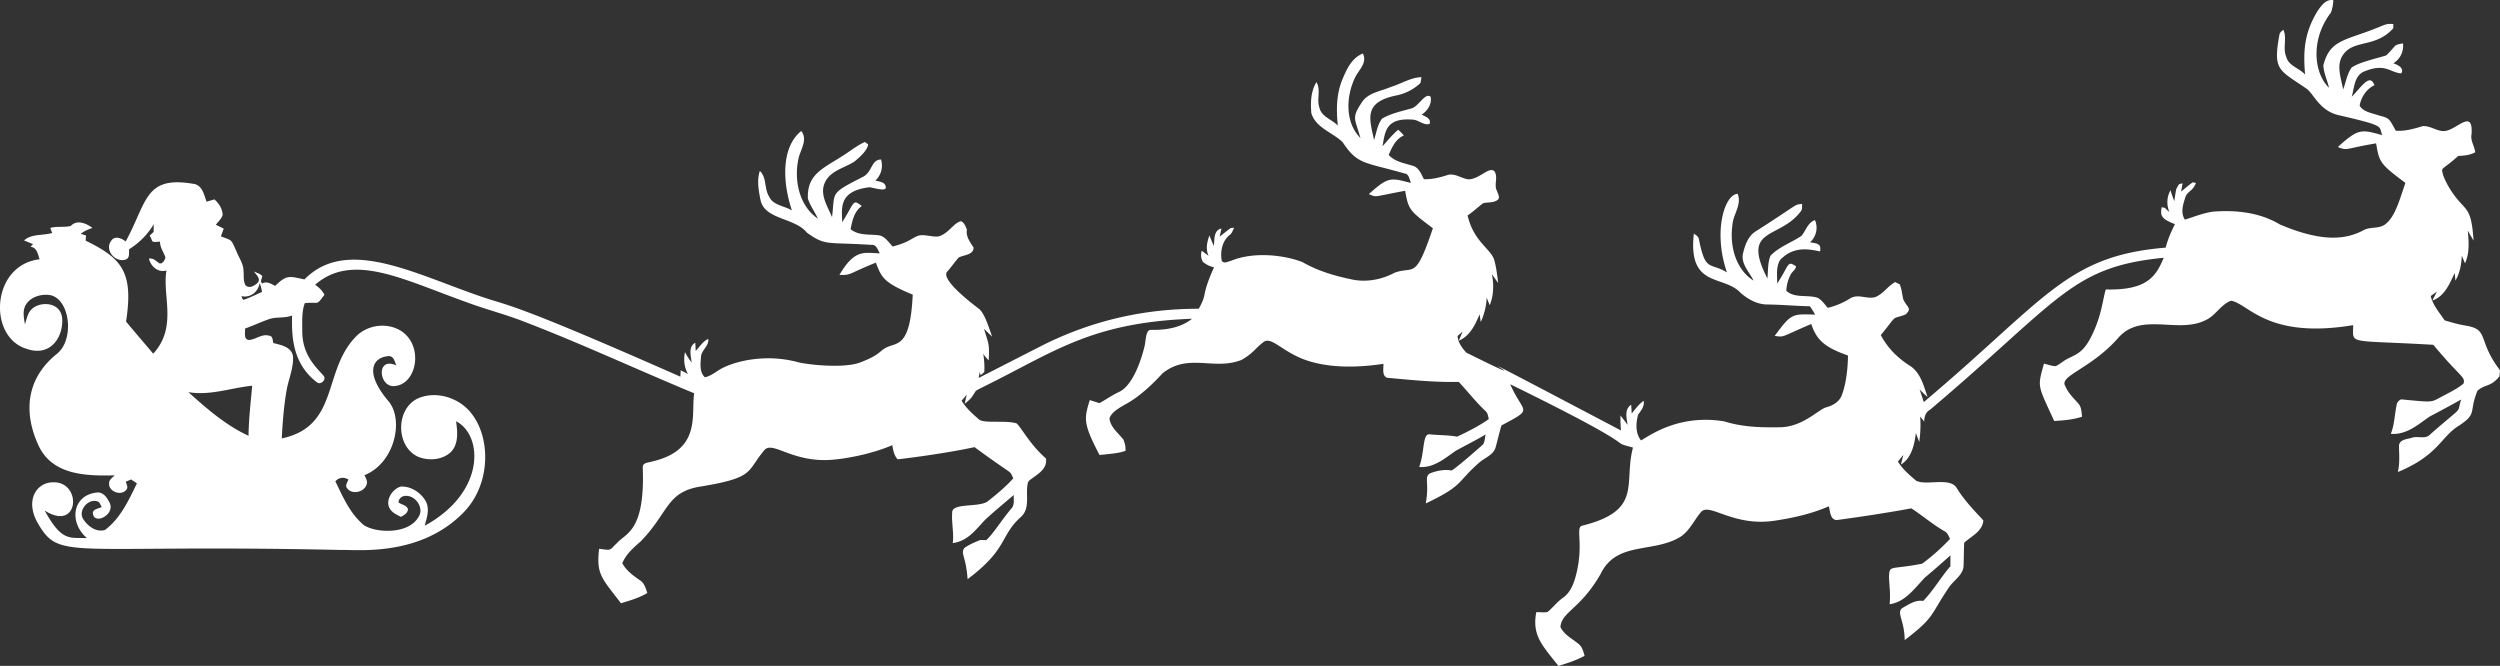 <svg xmlns="http://www.w3.org/2000/svg" viewBox="0 0 2560.25 681.94"><rect x="0" y="0" width="2560.25" height="681.94" fill="#333333" stroke="none"/><defs><style>.cls-1{fill:#fff;}</style></defs><g id="Layer_2" data-name="Layer 2"><g id="Layer_1-2" data-name="Layer 1"><path class="cls-1" d="M2373.25,11.56c3.77-5.46,8.62-12.73,16.31-11.4a41.31,41.31,0,0,1-2.45,12.75c-20.49,26.56-18.22,61-2,77-1.61-7.78-5.54-15.08-5.72-23.1C2385.65,42,2400,41.63,2428.79,30.7,2443.7,25,2443,24.11,2451,24.6c0,1.09,0,3.29-.05,4.37-17.93,20.1-40.16,11.42-51,26.66-8.07,10.54-2.4,24.34-.36,36,2.85-7.43,4-15.71,8.62-22.36,8-5.76,26.14-9.44,35.52-12.54,3.35-3.09,6.25-6.63,9.29-10,2.38-1.43,5.13-1.83,7.88-2.31A20.79,20.79,0,0,1,2451,64.79c4.13,1.39,11.65,4.83,8.14,10.36-12.09-.83-16.26-11.38-39.3-1.36-9,4.95-8.85,16.65-11.47,25.35,9.82-9.91,18.59-24.73,23.3-11.88-8.15,3.78-13.7,12.32-15.15,20.9,3.37,6.12,11.42,7.38,17.57,9.43,12.77,3.77,11.66,1.94,19.42,16.29,9.48.68,18.66-2,27.64-4.71,9-.66,16.72,7.48,25.58,4.35,11.63-3.59,26-20.89,24.39,3.89-1.38,6.53,3,12.21,3.79,18.53-5.38,2.92-11.4,3.58-17.38,3.72-17.79,16.07-17.69,10.72-15.56,19.47,2.18,6.55,8.07,17.46,15.73,26.22,9.15,10.63,13.52,10.88,15.46,41-2-3.35-4-6.76-5.89-10.16,1,11.19,2,22.92-2.85,33.46-1.19-2.61-2.18-5.22-3.28-7.81-.62,15.7-5.28,23.24-6.53,25.57-.19-2-.59-5.91-.78-7.88-5.18,11.06-10.22,23.84-22.82,28.28,1.42-3.13,3.11-6.18,4.68-9.26-2.16,1.56-4.32,3.11-6.42,4.67,2.31,9.51,9,16.89,14.25,24.87,12.2,3.57,13.09,3.83,23,5.65,22.62,4,10.55,15,33.74,45.48-.22,2-.34,4.05-.48,6.09-9.08,11.42-14.93,7.88-22.65,14.92-9.16,22.5.51,23-19.36,36-18.12,11.29-20.84,30.12-62.14,47.19,2.09-8.6,1.36-17.41,1.17-26.15-.24-7,7.83-7.52,12.86-8.81,6.28-2.49,14,2,19.1-3.61,36.47-31.91,26.48-19.63,31.74-35.71q-15.94,8.89-32.07,17.34c-10.2,6.62-23.07,19.26-40,17.8,4.06-10.07,3.85-21.09,6.41-31.51,1.49-2.07,3.2-4.42,6.19-3.56,34,3.16,27.37,3,42.58-4.56,6.61-3.58,13.49-6.93,19.29-11.83,2-7.33-2.64-5.6-30.92-39.7-89.85-5.23-82,.27-82.09-20.13-88.16,14.67-107-22.09-125.1-25-10.3,3.76-15.58,14.9-25.48,19.6-28.59,15-66.7-8.93-90.4,18.87-28,31.55-60.74,38.44-53.78,49,2.77,7,8.47,12.18,13.27,17.79,3.39,3.65,3.21,8.88,3.87,13.49-9.21,3.13-19,3.79-28.57,4.41-17.16-37.58-17.26-33.9-10.49-58.77,4,.95,7.83,2.52,12,2.59,3.54-1.57,6.53-4.13,9.8-6.22,9.8-5.81,17.29-5.73,26.37-23.49,11.06-21.66,11.89-38.52,15.17-48.82,42.67,1.13,51.51-13.78,59.31-32.43-94.82,9.21-106.1,42.9-239.22,155.55-4.67,2.52-6,7.32-6.05,12.26-1.38-1.78-2.76-3.52-4.11-5.28a121.86,121.86,0,0,1-1,26c-1.19-3-2.31-6-3.42-9-1.6,11.89-4.3,25.33-15.27,32.24.68-3.33,1.63-6.62,2.45-9.92q-2.82,3.42-5.58,6.84c4.82,7.76,11.79,13.84,18.75,19.63,10.12,5.34,34.46-4,41.39,7.32,9,14.78,22.29,27.47,27.36,33.38-1,11.19-12.16,16-19.57,22.7-.57,8.43-.28,16.87-.8,25.29-1.65,8.88-10.27,13.59-15,20.69-20.15,30-14,29.78-45.2,53.87-.16-21-9.25-28.72-1.89-33.21,6.39-3.52,13.11-8.29,20.84-6.92,10.55-10.77,17.94-24.17,27.88-35.5,0-3.72,0-7.43,0-11.15-8.63,7.57-17.13,15.29-26,22.55-10.52,10.92-20,25.12-36.24,27.45.91-9-.05-18-.66-27,.52-14,0-7.81,34-14.54A218.76,218.76,0,0,0,1997,551.92c-1.38-3.06-2.61-6.53-5.87-8-11.87-6.86-22.27-15.91-33.74-23.32,0,0-31.86,6.05-76.53,12-6.72-.52-6.56-9.19-7.94-14.11-17.83,7.8-37,12-56.18,14.87-42.38,6-65.84-18.79-74.58-9.16-7.46,8.69-12.09,20.2-22.35,26.24-27.72,16-64.47,4-80.53,37.21-21,36.65-40,38.64-41.24,54.49,3.77,7.91,12,11.9,18.45,17.2,3.87,2.94,5,7.86,6.3,12.27-8.44,4.58-17.6,7.55-26.74,10.36-17.57-22.07-27-31.47-22.78-55,3.89-.31,7.94.74,11.76-.38,5.41-4.47,9.62-10.26,15.45-14.3,7.1-4.86,10.59-13.08,12.88-21,9.71-35-1.18-52,7.74-53.12,61.55-15.68,41.43-42.74,51.22-79.8-29.06-8.07,20.07,6.57-125.71-64.88,13.35,30.81,25.11,24-8.91,42.17-2.45,7.63-4,15.51-6.25,23.16-2.68,7.38-10.82,10-16.34,14.74-23.58,20.46-15.7,23.39-55,42,3.84-20.8-1.84-26.63,4-30.64,7.08-2.85,14.87-4.42,22.49-3.09,4.53-2.27,31-25.52,32.37-26.94,1.68-3,1.68-6.68,2.46-10-10,6-20.35,11.09-30.49,16.7-11.33,7.77-22.75,17.88-37.54,16.64,5.72-15.55,3.2-34.4,10.74-33.45,9.33,1,18.8.68,28.08,2.39,11.21-5.24,22.3-10.87,32.47-18-.79-2.83-.93-6.13-3.35-8.16-9.86-9.29-18.19-20-27.41-29.92-24.64.56-49.2-2-73.68-4.26-5.2-2.54-3.25-9.59-3.49-14.25-28.34,4.38-63,4.92-88.83-7.71-18.27-8.9-27.19-20.17-34.31-14.32-8.29,6.31-9.44,10.53-21.85,17.88-28.18,11.55-54.88-7.51-81.33,14-1.16,1.16-19.68,22.32-38.62,32-5.88,3.56-12.87,7.08-15.6,13.78.69,9.26,9.12,15.24,14.39,22.15,2.23,6.65,1.89,6.34,2.11,11.23-5.81,2.32-13,3-26.69,4.34-17.35-33-15.62-37.46-10-56.22q4.92,1.59,9.89,3.15c6.78-3.7,13.06-8.24,20.09-11.47,14-6.52,22.57-32.09,26.18-47,1.44-6.26,1-17.22,6.91-16.57,14.54.28,30-2.06,41.68-11.38-102.8,3.82-140.22,33.33-211.7,68.71-7.25,3.58-7.19,3.6-9.64,5.08-4.1,5.83-3.42,6.94-11.44,13.2.59-3.13,1.37-6.18,2.08-9.26-1.77,2.06-3.55,4.11-5.26,6.2,4.46,7.42,10.9,13.25,17.42,18.83,4.68,5.07,27.62.72,39,4.46,5.6,5.56,13.62,21.54,30,35.93,1.18,11.14-7.92,15.37-17.22,22.54l-1.16,1.54c-3.25,11.7,2.87,26.35-7.2,35.6-21.88,19.48-13.06,32.61-54.74,63.85-1.62-23.64-7.41-25.74-3.37-31.89,5-3.57,10.79-6,16.49-8.27q2.94.07,5.89.2c6.45-5.39,15.29-19.83,25.59-32.13,3.89-3.75,2.4-9.36,2.68-14.13-9.7,8.29-19.56,16.43-29,25.07-10.58,11.23-18.06,22-33.49,24.23,1.4-10.55-1.44-21.07-.54-31.57.11-10.08,28.62-4.5,36.81-11.59,9.07-7.19,18.06-14.58,25.78-23.26-5-9.53,3.12-.36-39.73-31.87-23.61,5.18-60.49,10.47-78.76,12.47-3.63-4-4.65-9.39-5.46-14.56-16.67,7.53-42.63,13.42-60.74,14.94-41.86,3.76-62.36-20.5-70.63-9.31-18.22,21.58-9,27.51-64.3,36.71-35.81,5.35-32.89,26.33-62,56.28-7.34,6.43-15,13-18.81,22.29,4,7.68,11.11,12.73,18.05,17.53,4.51,2.87,5.95,8.22,7.55,13-8.34,5.06-17.79,7.71-27,10.52-19.24-25.41-25.58-29.19-22.34-55.79,13.49,1.83,10.16,1.75,18.26-5.88,9.06-10.32,29-11.77,26.38-77.89.18-4.7,6.34-4.46,9.64-5.61,51.15-11.83,39.59-48.62,43.07-69.86-58.29-24.13-115.5-50.84-174.41-73.45-19-7.43-38.81-12.41-57.92-19.54-65.56-23.3-117.35-51.76-155.87-18.16,3.89,2.71,7.41,6,9.54,10.3-9,11.82-4.58,6.89-20.13,8.57-3.28,8.84-2.56,18.46-2.61,27.72-.23,24.9,13.33,36.9,21.73,46.49,3.61,3.87-2.9,10.14-6.82,6.77-27.43-21-25.3-52.95-25.38-68.36-7.77,3.17-16.46,1-24.27,4-8,2.87-15.8,6.48-23.85,9.36.39,4-1.83,11.13,4,11.7,7-.38,13.13-6.55,20.59-4.39,3.94.23,3.68,4.66,4.3,7.52,7.84,2,19,4,20.25,13.8.62,12.07-4.7,23.39-6.67,35.13-2.78,16.1-4,32.46-4.86,48.77,58.83-12.5,41.73-68.66,75.46-103.79,11.16-12,30.44-15.23,44.86-7.39,25.88,14.26,18.62,56.37-5.34,57.61-15.78.83-18.47-30.69,2.34-21.18-1.58-3.61-2.47-9.29-7.38-9.58-16.64.84-26.12,16.31-.48,46.4,15.85,19.16,6.16,63.29-24.78,75.56,1.2,2.66,3,5.35,2.51,8.43-1.52,8.6-14.87,12.28-20.13,5.07-2.66-2.86.3-6.09,1.2-9-4.53-2.86-9.85-2.31-13.37,1.84,7.46,15.06,14.06,31.11,26.79,42.66,8.18,9.69,47.24,13.69,58.46-6.34,6.2-9.5-4-23.13-14.7-21.33-3.08.52-6,3.35-5.79,6.62,3.07,2.35,8.15,2.66,9.55,6.77-.1,4.27-4,6.22-7.25,8-3.53-1.91-7.4-3.56-10-6.67-7.41-8.37.59-21.8,10-24.39,10.38-.48,20.47,6.17,25.55,15.07,4.21,7.89,1.1,17.05-1.14,25.08,63-34.37,59.56-93.2,32.13-107,1.5,10.33,2.74,22.55-4.82,31-8.67,8.74-23.15,9.81-34.15,5.3-23.07-10.68-23-49.42.29-59.89,19.17-8.1,43.07-.07,55.14,16.51,19.14,25.18,19.09,72.13-8.9,100.56C430.55,570,367.1,562.83,350,563.23,67.56,557,61.78,575,38.73,535.82,25,511.8,38,493.51,54.85,493.94c29.44-.39,26.29,51.46-9.07,28.92,17.66,32.25,25.49,27.45,43.31,28.24-18.9-16.12-15-44.46,10.62-46.74C106,504,109.94,510,112.32,515c5.93,12.48-17.36,23.85-17.24,9.45,1.63-3.49,6.14-3.63,9.16-5.3-1.31-1.73-1.78-4.2-3.68-5.39C90.68,509.52,79.19,523,85.49,532,90,539,99,545.56,107.61,542.66c15.77-11.87,24.2-30.37,32.61-47.66-2-1.35-4-2.68-6-4l-5.39,2.33c.61,2.57,2.75,5.49.68,8-4.88,7-18.44,2.35-17.75-6.25-.32-3.87,3.44-5.84,5.72-8.28-31.73.88-63.72-1.1-77.68-29.83-16.44-35-12.7-69.54,18.47-94.61C76.93,347.72,71.68,304.1,49.72,302c-8.53-.74-18.28,2.25-23.06,9.76-3.89,6.14-2.25,13.67-1.13,20.37,1.78-5.11,2.54-10.92,6.4-15,8.35-9,31.34-8.7,31.83,10.45.5,17.9-12,38.2-36.57,29.64-40-12.1-36.16-86,13.36-91.69-1.84-5.11-2.61-12.08-9.32-12.8L33.84,250c-3.09-1.23-6.15-2.51-9.22-3.77,8-7.12,19.28-4.75,28.79-7.65q-.94-2.59-1.91-5.19c6.87-1.9,14.27-.32,21-2,6.26-6.87,16-2.6,22.18,2-4.26,1.49-8.49,3.23-12,6.1l5.43,1.66c-.11,1.33-.3,4-.4,5.28,37,18.08,49.28,32,41.39,82.89,9.16,11.05,18.55,21.9,27.8,32.89,25.19-27.24,9-59.92,13.63-85.24-8.61,2.56-16.07-4.11-18-12.11,4.6-.95,7.45,2.84,11,4.94,3.3.32,5.2-3.42,5.91-6.13-1.76-5.47-5.67-10.19-5.53-16.22-10.72.84-6.5.1-10.64-6.11,1.37-1.32,2.73-2.61,4.1-3.91,0-2.57,0-5.15.05-7.72a76.62,76.62,0,0,1-25.14,25.5c-.38,3.59.9,8.81-3.37,10.52-10.4,3.73-22.07-9.26-15.22-18.85,3.53-6,10.84-2.94,15.05.43,22.53-41.71,19.5-68.06,70.95-58.75,7.79,2.23,9.46,11.4,11.83,18,2.66-.78,5.32-1.56,8-2.37,4.72,4.09,8.54,9.95,8.43,16.37-1.43,3.74-4.47,6.53-6.94,9.57q4.09,2,8.13,4.06c-1,2.63-1.93,5.24-2.92,7.85,12.2,4.73,10,2.36,16.16,15.86,2.52,6.42,7,12.35,7,19.52.5,4.78-.4,10,1.87,14.4,3.71,4.44,9.72.62,12.9-2.5,3-4.32-1.88-8-4.13-11.33,2.89,1.48,6.44,2.15,8.62,4.75-.36,1.31-1.09,3.92-1.45,5.23l1.14,2.45c4.72-2.9,9.31.31,13.51,2.32,11.79-11.49,14.37-9.94,29.94-6.57,45.58-46.5,120-1.38,192.85,21.44,24.33,7.12,55.8,17.95,192.13,78.14.11-2.2.23-4.37.36-6.55,2.47,1.24,5,2.52,7.43,3.8-3.9-6.89-4.64-14.75-3.07-22.42a68.82,68.82,0,0,0,6.79,10.57c-.57-6.88-3.77-15.95,3.8-20.21.1,2.12.29,6.37.39,8.48,4.08-4.32,7.28-9.8,12.89-12.35.85,7.62-7.22,11.4-7.46,18.57-.57,6.94-1.66,15.39,3.94,20.71,6.7-1.28,11.9-6.32,17.88-9.35,15.14-7.78,45.85-14.68,77.33-6.11,11,2.81,49.15,6.75,65-.14,17.32-6.69,18-10.15,24.15-14.08,12-7,25.91,1.47,28.54-54.95-30.56-12.54-32-18-37.78-32.77-29.52,12-25.05,12.93-37.28,12.59,15.57-26.52,25-22.67,41.36-22.07-2.06-3.37-3.35-9.14-8.4-8.67-45.91-3.08-46.85,1.43-66.4-12.62-12.14-15.35-43.28-13-47.42-33.49-1.9-9.68-3.85-20.06-.64-29.66,7.21,6.92,4.37,17.91,9.33,26,4.15,9.44,15.7,9.63,23.51,14.5-9.38-27.76-11.53-64.43,9.55-81.35,6.81,8.47-.36,18.55-2.59,27.26-5.18,22,0,49.1,19.66,62.52-3.14-7-8-13.27-10.29-20.66-1-27.07,18-31.24,41.7-47.72,5.35-3.69,10.71-7.46,16.65-10.22.85.64,2.57,1.91,3.42,2.57-1.09,6.22-8,12.49-13.85,17.34-10.23,6.85-24.59,9.23-30.3,21.32-6,12.13,2.54,24.7,7.13,35.76,3.24-26.08-3-23.43,30.66-40.75,10.84-4.66,9-18.17,19.49-18.23a20.82,20.82,0,0,1-5.74,21.49c3.79,1.21,9.92,1.35,10.58,6.4,1.42,5.3-11,1.49-16.38.48-33.07,3.72-28.27,22.83-28.21,35.88C875.54,207,873,203.42,882.55,211c-7.74,5.48-9.74,15-11.47,23.69,8.43,7,19.92,4.87,29.95,6.44,5.84,1.62,9.18,7.27,13.2,11.37,5.68-1.72,9.67-2.56,16.9-6.34,3.21-1.7,6.23-3.84,9.76-4.91,6.67-1.4,13.33,1.61,20,.92,10.76-2.83,15.63-14.17,23.41-15.59,3.35,1.61,4.49,5.33,5.9,8.47-1.24,7.19,3.18,12.77,6.79,18.4.26,7.51-9.86,7.62-15,10.14-4.16,4.47-7.53,9.65-11.64,14.2-9.23,8.4,32,38.15,33,39.12,4.24,4.63,6.84,10.65,12.68,27.85-2.78-2.66-5.56-5.35-8.31-8,4.7,15.87,5.64,14.4,4.84,32.23a31.2,31.2,0,0,1-5.63-6.75,86.76,86.76,0,0,1,1.1,18.71c-1.24,1.12-2.45,2.22-3.66,3.35l-1-3.28c-.28,1.48-.83,4.49-1.09,6l65.54-33.46c50.65-25.33,104-37.45,159.84-37.36,9.48-16.93,1.87-11.83,15.6-42.38-4.57-1.42-5.67-1.43-11.21-5.44a13.81,13.81,0,0,1-1.31-11.59c2.34,1.73,4.68,3.51,7,5.28-3.21-6.82-1.61-14.13.79-20.9,1.49,3.58,3,7.15,4.6,10.7.78-6.34-.47-16.26,7.81-17.83-.66,2.78-1.26,5.58-1.92,8.36,3.73-3,7.46-6,11.35-8.86l3.51-.37c-1.32,2.49-2,5.48-4.34,7.31-7.9,6-10.11,17.33-8.31,26.6,2.35,3.37,6.25.71,9.31.07,23-9.55,53.9-6.22,73.25,1.23,15.2,8.78,32.11,13.92,49.25,17.48,15.09,3.68,31.37.78,45-6.46,20.18-7.63,21,8.86,39.39-45.64-23.8-17.93-25-18.81-28.42-38.4-35.42,6.66-28.22,6.78-37.21,3.47,20.22-18.29,22.51-16.77,43.15-11.45-1.55-3.47-1.78-9.18-6.58-9.73-40.66-11.74-48.07-8.71-63.38-32.09-10.37-10-27.23-14.48-32-29.46-1.07-10.69-.6-22.66,5.18-32,4.79,8,.07,17.37,3,25.84,1.94,9.72,12.82,12.21,18.9,18.71-1.66-15.86-1.57-32.5,4.75-47.4,4.27-10.42,9.66-22.08,20.89-26.42,5.14,10.06-5.45,17.73-8.78,26.31-8.5,19-9.26,44.62,6.3,60.22-5.45-20-9.65-19.93,1.59-36.79,6.55-9.85,19.26-11.06,29.32-15.46,10.57-3.13,20.28-9.71,31.54-10.09a52.76,52.76,0,0,1-1,6A50.12,50.12,0,0,1,1430,97.75c-34.18,6.94-27.39,24.19-22.82,45.64,2.33-7.36,3.43-15.48,8.08-21.82,9.11-5.48,19.75-7.55,29.87-10.45,7.67-1.65,14.3-16.92,20-12,1.4,7.43-3.18,14.36-9.21,18.28,3.75,1.93,10,3.89,8.12,9.47-5.89,1.86-11-3.84-16.77-4.32-28.38-2.36-28.77,12.4-31.43,27.22,5.15-5.78,10.08-11.81,16-16.89a42.63,42.63,0,0,1,5.84,5.87c-8.38,3.54-12.13,12.08-15.53,19.87,6.37,7.2,16.23,8.44,24.89,11.24,6.13,1.83,8.45,8.48,11.18,13.6,8.2.39,16.18-1.68,23.94-4.13s14.49,3.64,21.9,4.33c11.26-.32,20.88-13.33,26.26-8.39,4.39,6.17-.83,14,2.8,20.37.69,2.72,3.25,6.06,1.07,8.68-4.2,3.68-10.28,2.53-15.32,3.79-5.38,4.09-10.32,8.76-15.91,12.56,6.42,27.22,24,34.12,27.33,45.72,2.14,7.64,3,15.55,4,23.41-2.18-3-4.3-6-6.39-9,2,10.59,1.86,21.63-2.25,31.73-1.11-2.57-2.14-5.13-3.16-7.7a65.83,65.83,0,0,1-6.06,25c-.4-2.68-.78-5.34-1.13-8-4.51,10.76-9.88,22.23-21.38,27.07,1-2.37,3-7.09,4-9.45-1.29,1.17-3.9,3.5-5.21,4.66.38,6.53,4.59,12.34,8.91,17,110.78,55-75.22-43.17,158.43,79.74a126.36,126.36,0,0,1-.49-15.32c2.49,3.14,4.89,6.37,7.34,9.57-1.12-7-3.57-15.89,3.58-20.64.21,3,.4,6,.55,9,3.75-4.61,7.33-9.5,12.25-13,1,5.71-2.64,10-5.72,14.23-2.29,8.66-2.9,18.92,3,26.34,7.2-3.6,37.44-27.46,85.42-19.46,18,5.71,37.2,6.34,56,6,24.23.12,40.46-18.57,48.37-20.46,6.44-1.79,13-5.3,15.61-11.85,4.64-11.45,6.5-28.68,6.55-41.15-25.06-8.95-32-16.26-37.64-32.3-31.7,13.52-27,13.62-37.43,12.21,17.06-23.22,18.07-22.58,41.44-21.8a88,88,0,0,0-5.37-8.57c-14.53-.31-29-1.65-43.55-1.83-10.35,0-19.92-5.32-27.49-12-17.35-18.64-54.16-4.54-47.78-60.6,2.06,1.54,4.79,3,5.17,5.82,6.8,34.23,11.14,23.12,28.69,33.93-14.46-42.11-2.29-80,11-80.47,4.55,11.42-5,21.34-5.44,32.53-2.78,20.49,3.2,44.8,21.72,56.34-4.43-9.07-13.7-17.71-10.59-28.63,2-8.39,5.37-17.45,13.18-22.06,45.86-29.31,38.36-26.83,47.21-27.83-.33,2.63.4,5.72-1.62,7.83-21.77,28.85-61.28,15.47-34,68.51.81-7.78.15-16,3.16-23.36,8.79-9.07,21.18-13.3,31.56-20.16,4.79-5.37,6.41-13.7,14-16.27a20,20,0,0,1-5,22.66c3.21.92,7.34.61,9.74,3.44,1.18,1.71.45,4,.69,5.93-6.93-.85-26-7.6-41.28,9-4.22,7.15-2.77,16-2.85,23.93,12.79-19.5,10.13-23.79,19.26-17.61-.28,3.18-3.25,5-4.89,7.4a38.74,38.74,0,0,0-5,17.69c8.73,7.93,21.7,3.66,32.08,7.15,4.34,2.35,7.14,6.6,10.3,10.28a75.84,75.84,0,0,0,23.06-9.73c7.84-4.91,17,1,25.31-1.19,8.3-3.08,13-11.37,20.71-15.48,4.11,2.06,2.84,1.39,4.71,2.42,2.11,5,2.32,10.38,3.65,15.55,4.51,8.82,8.92,8.83,2.3,15.2-15.74,6-7-1.56-25.38,21.16,6.91,13,16.65,22.83,29,30.9,11.54,6.74,14.85,20.75,18.86,32.52-2.81-2.54-5.47-5.12-8.15-7.73,1.48,4.27,2.92,8.55,4.27,12.89,125.24-105.58,145.72-149.76,247.7-158.18,2.79-9.94,5.23-15.26,9.55-24.09-16.69-6-14.26-10.88-13.66-17.27l3.3.6c1.46,1.46,3,2.91,4.59,4.32-4.65-12.2.24-20.34,1.18-22.38,1.17,3.74,2.43,7.49,3.9,11.17.66-4,1.19-8.12,1.95-12.14a49.42,49.42,0,0,1,3-5.25l3.54-.83q-.8,4.22-1.45,8.46c3.87-3.23,7.74-6.49,11.82-9.51.83.19,2.49.55,3.32.72-3.54,8.6-7.16,7.37-10.51,13.63-2.47,7.65-5.7,16.48-.81,23.89,9.49-2.92,18.74-6.77,28.63-8.15,23.28-1.9,48.12.74,68.46,13,45.19,19.34,69.18,15,86.21,5.8,6.83-3.59,15.46-1,21.86-5.87,9.94-7.37,14.53-24.42,20.66-42.43-26.35-19.54-26.7-21.34-30-40.45-31.64,5.24-29.22,7.94-39.17,3.71,21.08-19.11,24-18.09,45.5-12.11-4.08-9.28,5-9.05-44.57-20.45-20.06-4.5-25.91-22.75-33.48-27.45-28.13-19.46-34.1-18.08-27.12-55.87a8.46,8.46,0,0,1,4-4c3.78,8.85-1,18.68,2.85,27.57,2.44,9.43,13.37,11.42,19.26,18.12-2.09-24.85-.65-42.7,12.57-64.73M265.89,289.86c-1.33,9-9.59,15.61-18.64,13.37.66,1.31.62,3.21,2.27,3.8,6.47-2.2,12.59-5.27,18.82-8.07a43,43,0,0,0-2.45-9.1m-73,111.73c18.88,16.89,38.4,34,61.63,44.69.21-17.17,2.25-34.2,3.75-51.27C236.4,397.22,215,405.42,192.84,401.59Z"/></g></g></svg>
